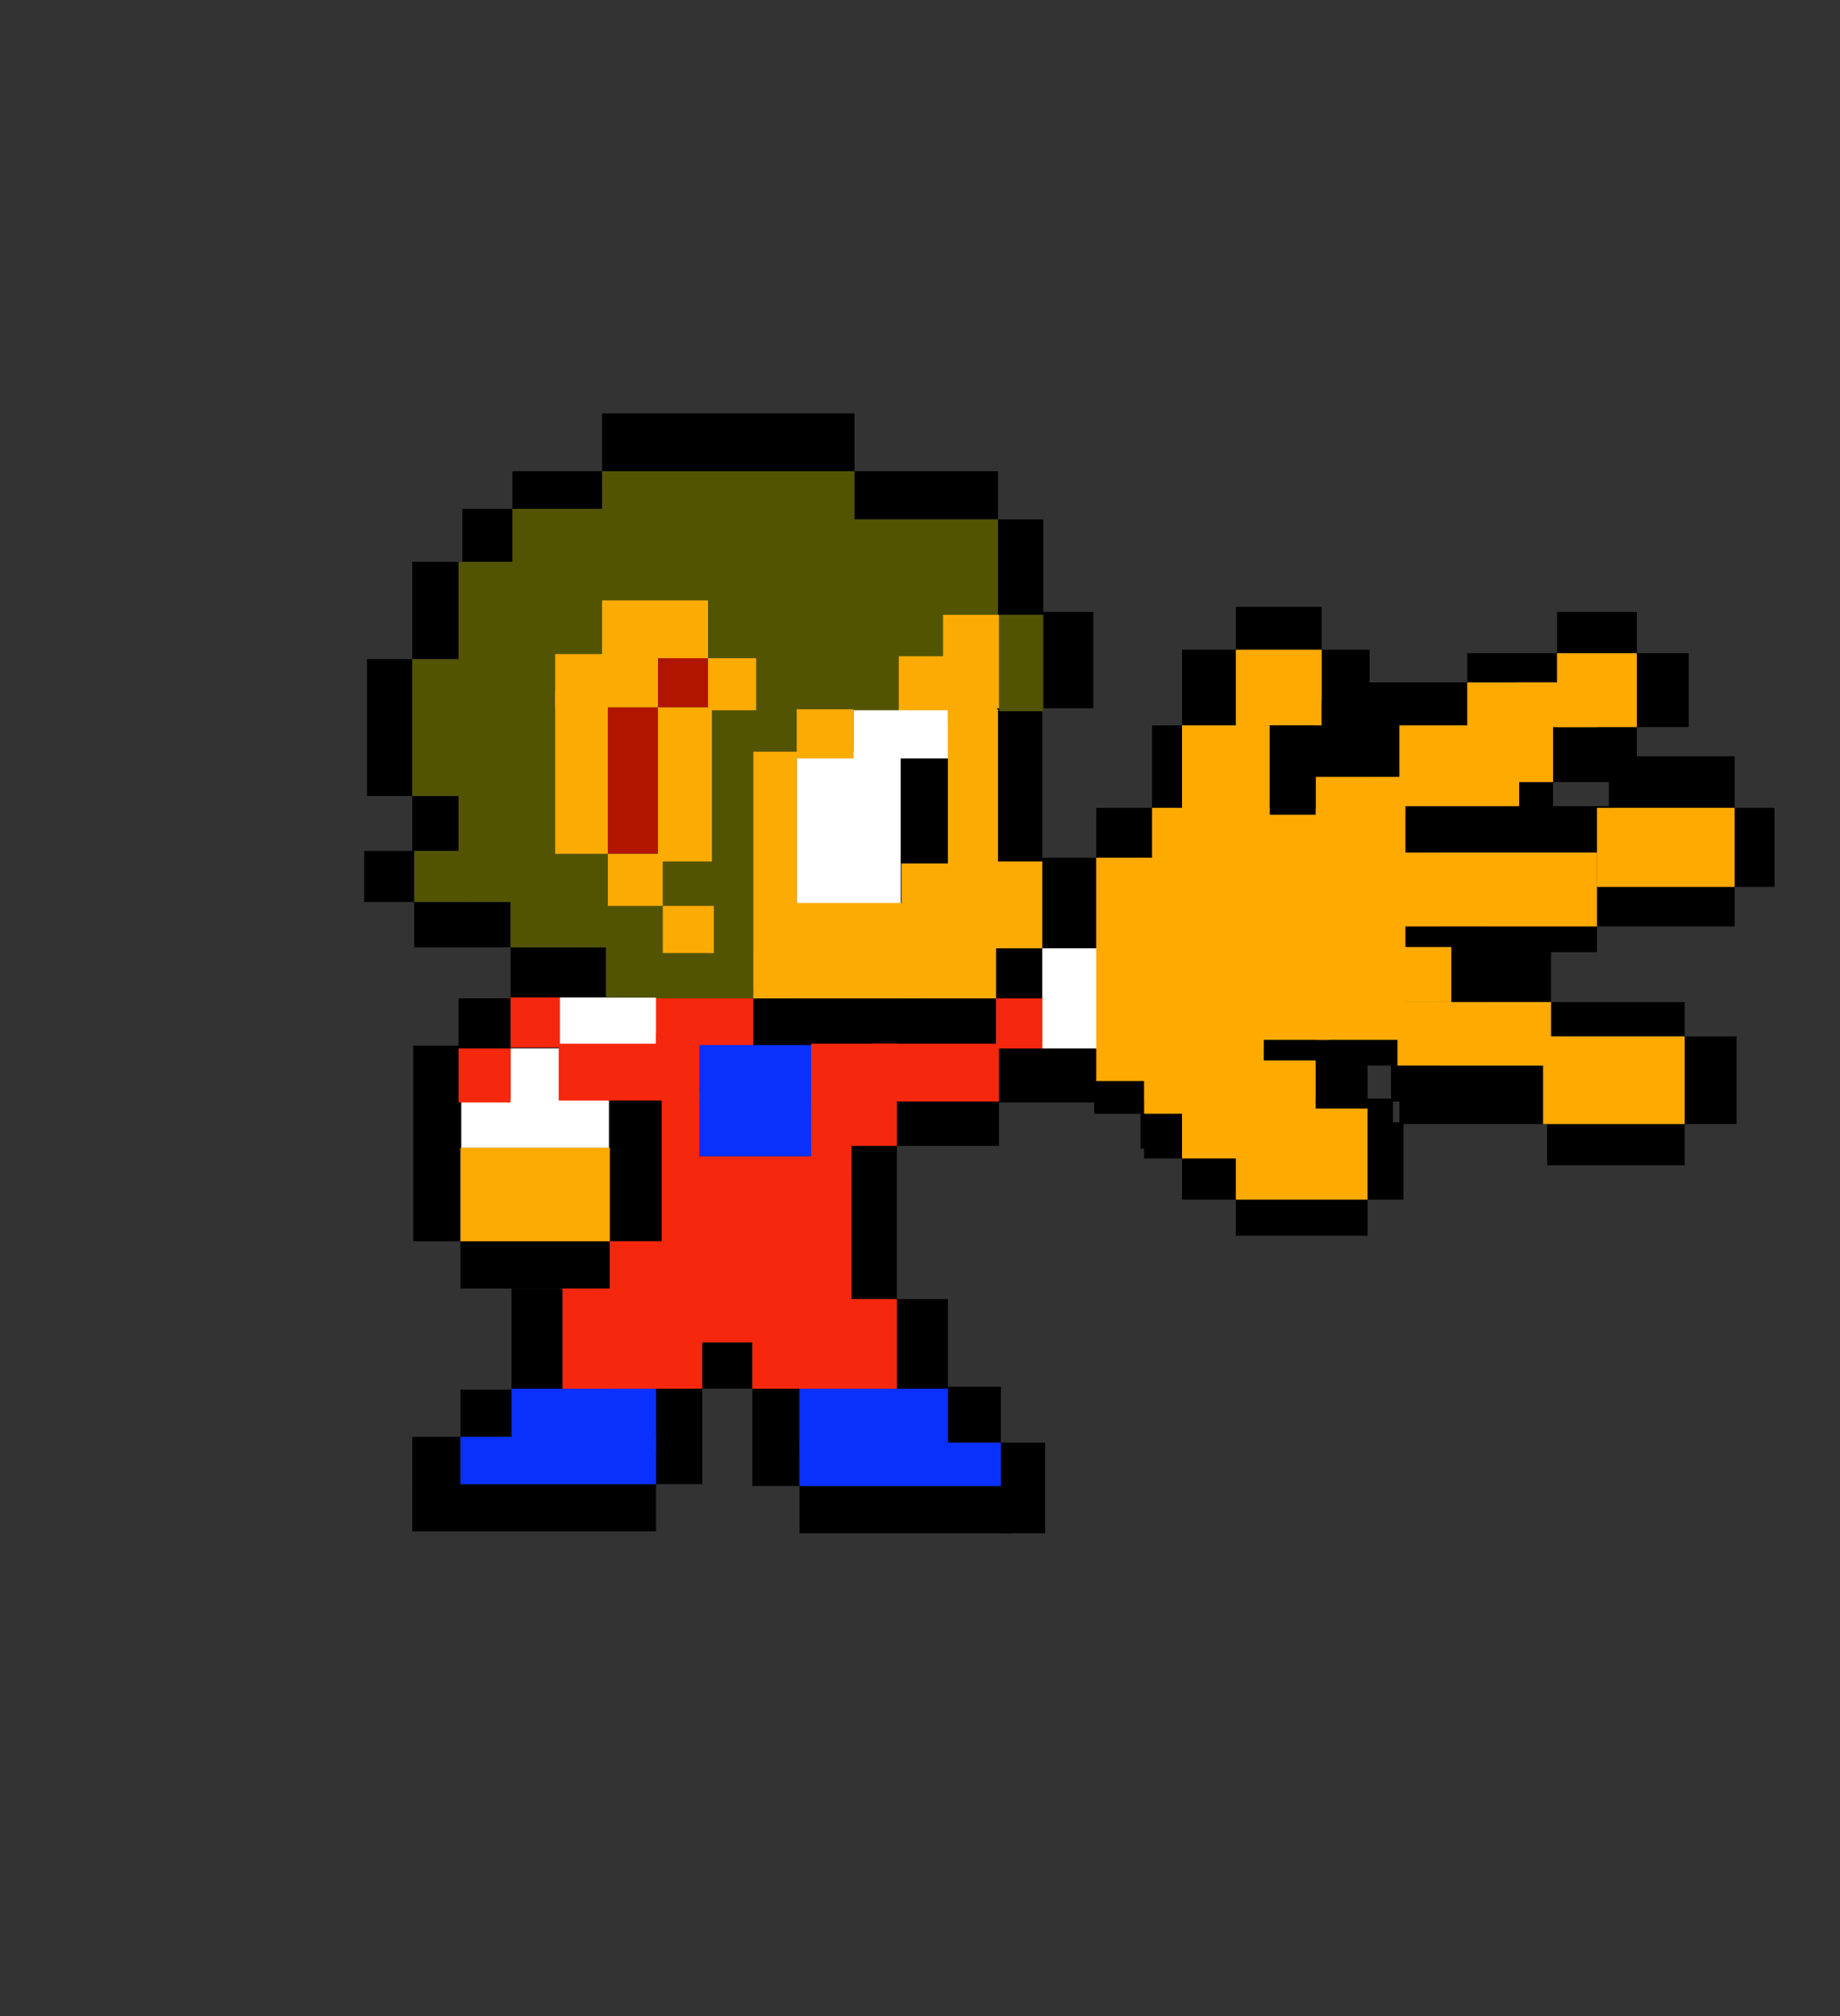 <?xml version="1.0" encoding="UTF-8" standalone="no"?>
<!-- Created with Inkscape (http://www.inkscape.org/) -->

<svg
   xmlns:dc="http://purl.org/dc/elements/1.1/"
   xmlns:cc="http://creativecommons.org/ns#"
   xmlns:rdf="http://www.w3.org/1999/02/22-rdf-syntax-ns#"
   xmlns:svg="http://www.w3.org/2000/svg"
   xmlns="http://www.w3.org/2000/svg"
   xmlns:sodipodi="http://sodipodi.sourceforge.net/DTD/sodipodi-0.dtd"
   xmlns:inkscape="http://www.inkscape.org/namespaces/inkscape"
   version="1.1"
   id="svg898"
   width="280"
   height="306.667"
   viewBox="0 0 280 306.667"
   sodipodi:docname="AKiddRemakepaper.svg"
   inkscape:version="0.92.2 (5c3e80d, 2017-08-06)"
   inkscape:export-filename="/home/emma/rock-paper-scissors/images/alexPaper.png"
   inkscape:export-xdpi="39.451023"
   inkscape:export-ydpi="39.451023">
  <rect x="0" y="0" width="280" height="306.667" fill="#333333" stroke="none"/>
  <defs
     id="defs902" />
  <sodipodi:namedview
     pagecolor="#ffffff"
     bordercolor="#666666"
     borderopacity="1"
     objecttolerance="10"
     gridtolerance="10"
     guidetolerance="10"
     inkscape:pageopacity="0"
     inkscape:pageshadow="2"
     inkscape:window-width="1305"
     inkscape:window-height="704"
     id="namedview900"
     showgrid="false"
     inkscape:zoom="1.7054348"
     inkscape:cx="79.746856"
     inkscape:cy="157.3721"
     inkscape:window-x="61"
     inkscape:window-y="27"
     inkscape:window-maximized="1"
     inkscape:current-layer="svg898"
     showborder="false"
     scale-x="0.4"
     inkscape:pagecheckerboard="true" />
  <g
     inkscape:groupmode="layer"
     id="layer1"
     inkscape:label="Layer 1"
     style="display:inline" />
  <g
     inkscape:groupmode="layer"
     id="layer2"
     inkscape:label="Layer 2"
     style="display:inline" />
  <rect
     style="opacity:1;fill:#000000;fill-opacity:1;fill-rule:evenodd;stroke:none;stroke-width:6.442;stroke-linecap:square;stroke-linejoin:miter;stroke-miterlimit:4;stroke-dasharray:none;stroke-dashoffset:0;stroke-opacity:0.517;paint-order:stroke fill markers"
     id="rect918"
     width="38.407"
     height="11.905"
     x="91.619"
     y="62.887" />
  <rect
     style="opacity:1;fill:#000000;fill-opacity:1;fill-rule:evenodd;stroke:none;stroke-width:5.537;stroke-linecap:square;stroke-linejoin:miter;stroke-miterlimit:4;stroke-dasharray:none;stroke-dashoffset:0;stroke-opacity:0.517;paint-order:stroke fill markers"
     id="rect920"
     width="23.601"
     height="7.33"
     x="128.266"
     y="71.683" />
  <rect
     style="opacity:1;fill:#000000;fill-opacity:1;fill-rule:evenodd;stroke:none;stroke-width:5.537;stroke-linecap:square;stroke-linejoin:miter;stroke-miterlimit:4;stroke-dasharray:none;stroke-dashoffset:0;stroke-opacity:0.517;paint-order:stroke fill markers"
     id="rect922"
     width="6.89"
     height="14.512"
     x="151.867"
     y="79.012" />
  <rect
     style="opacity:1;fill:#000000;fill-opacity:1;fill-rule:evenodd;stroke:none;stroke-width:5.537;stroke-linecap:square;stroke-linejoin:miter;stroke-miterlimit:4;stroke-dasharray:none;stroke-dashoffset:0;stroke-opacity:0.517;paint-order:stroke fill markers"
     id="rect924"
     width="7.769"
     height="14.659"
     x="158.611"
     y="93.085" />
  <rect
     style="opacity:1;fill:#000000;fill-opacity:1;fill-rule:evenodd;stroke:none;stroke-width:5.719;stroke-linecap:square;stroke-linejoin:miter;stroke-miterlimit:4;stroke-dasharray:none;stroke-dashoffset:0;stroke-opacity:0.517;paint-order:stroke fill markers"
     id="rect926"
     width="7.036"
     height="23.308"
     x="151.574"
     y="107.744" />
  <rect
     style="opacity:1;fill:#000000;fill-opacity:1;fill-rule:evenodd;stroke:none;stroke-width:5.537;stroke-linecap:square;stroke-linejoin:miter;stroke-miterlimit:4;stroke-dasharray:none;stroke-dashoffset:0;stroke-opacity:0.517;paint-order:stroke fill markers"
     id="rect928"
     width="7.623"
     height="15.978"
     x="136.622"
     y="115.366" />
  <rect
     style="opacity:1;fill:#000000;fill-opacity:1;fill-rule:evenodd;stroke:none;stroke-width:5.659;stroke-linecap:square;stroke-linejoin:miter;stroke-miterlimit:4;stroke-dasharray:none;stroke-dashoffset:0;stroke-opacity:0.517;paint-order:stroke fill markers"
     id="rect934"
     width="8.209"
     height="13.779"
     x="158.611"
     y="130.465" />
  <g
     inkscape:groupmode="layer"
     id="layer3"
     inkscape:label="Layer 3">
    <rect
       style="opacity:1;fill:#000000;fill-opacity:1;fill-rule:evenodd;stroke:none;stroke-width:5.537;stroke-linecap:square;stroke-linejoin:miter;stroke-miterlimit:4;stroke-dasharray:none;stroke-dashoffset:0;stroke-opacity:0.517;paint-order:stroke fill markers"
       id="rect957"
       width="7.036"
       height="8.062"
       x="151.574"
       y="144.245" />
    <rect
       style="opacity:1;fill:#000000;fill-opacity:1;fill-rule:evenodd;stroke:none;stroke-width:5.537;stroke-linecap:square;stroke-linejoin:miter;stroke-miterlimit:4;stroke-dasharray:none;stroke-dashoffset:0;stroke-opacity:0.517;paint-order:stroke fill markers"
       id="rect959"
       width="0.44"
       height="2.639"
       x="155.972"
       y="144.245" />
  </g>
  <rect
     style="opacity:1;fill:#000000;fill-opacity:1;fill-rule:evenodd;stroke:none;stroke-width:5.746;stroke-linecap:square;stroke-linejoin:miter;stroke-miterlimit:4;stroke-dasharray:none;stroke-dashoffset:0;stroke-opacity:0.517;paint-order:stroke fill markers"
     id="rect961"
     width="22.721"
     height="8.209"
     x="150.841"
     y="159.49" />
  <rect
     style="opacity:1;fill:#000000;fill-opacity:1;fill-rule:evenodd;stroke:none;stroke-width:5.537;stroke-linecap:square;stroke-linejoin:miter;stroke-miterlimit:4;stroke-dasharray:none;stroke-dashoffset:0;stroke-opacity:0.517;paint-order:stroke fill markers"
     id="rect963"
     width="15.539"
     height="6.743"
     x="136.475"
     y="167.553" />
  <rect
     style="opacity:1;fill:#000000;fill-opacity:1;fill-rule:evenodd;stroke:none;stroke-width:5.537;stroke-linecap:square;stroke-linejoin:miter;stroke-miterlimit:4;stroke-dasharray:none;stroke-dashoffset:0;stroke-opacity:0.517;paint-order:stroke fill markers"
     id="rect965"
     width="6.89"
     height="23.308"
     x="129.586"
     y="174.296" />
  <rect
     style="opacity:1;fill:#000000;fill-opacity:1;fill-rule:evenodd;stroke:none;stroke-width:5.537;stroke-linecap:square;stroke-linejoin:miter;stroke-miterlimit:4;stroke-dasharray:none;stroke-dashoffset:0;stroke-opacity:0.517;paint-order:stroke fill markers"
     id="rect967"
     width="7.769"
     height="14.512"
     x="136.475"
     y="197.604" />
  <rect
     style="opacity:1;fill:#000000;fill-opacity:1;fill-rule:evenodd;stroke:none;stroke-width:5.964;stroke-linecap:square;stroke-linejoin:miter;stroke-miterlimit:4;stroke-dasharray:none;stroke-dashoffset:0;stroke-opacity:0.517;paint-order:stroke fill markers"
     id="rect969"
     width="8.062"
     height="8.502"
     x="144.245"
     y="210.943" />
  <rect
     style="opacity:1;fill:#000000;fill-opacity:1;fill-rule:evenodd;stroke:none;stroke-width:5.537;stroke-linecap:square;stroke-linejoin:miter;stroke-miterlimit:4;stroke-dasharray:none;stroke-dashoffset:0;stroke-opacity:0.517;paint-order:stroke fill markers"
     id="rect971"
     width="6.743"
     height="13.779"
     x="152.307"
     y="219.446" />
  <rect
     style="opacity:1;fill:#000000;fill-opacity:1;fill-rule:evenodd;stroke:none;stroke-width:5.685;stroke-linecap:square;stroke-linejoin:miter;stroke-miterlimit:4;stroke-dasharray:none;stroke-dashoffset:0;stroke-opacity:0.517;paint-order:stroke fill markers"
     id="rect975"
     width="32.296"
     height="7.183"
     x="121.67"
     y="226.042" />
  <rect
     style="opacity:1;fill:#000000;fill-opacity:1;fill-rule:evenodd;stroke:none;stroke-width:5.537;stroke-linecap:square;stroke-linejoin:miter;stroke-miterlimit:4;stroke-dasharray:none;stroke-dashoffset:0;stroke-opacity:0.517;paint-order:stroke fill markers"
     id="rect977"
     width="7.183"
     height="14.806"
     x="114.487"
     y="211.236" />
  <rect
     style="opacity:1;fill:#000000;fill-opacity:1;fill-rule:evenodd;stroke:none;stroke-width:5.537;stroke-linecap:square;stroke-linejoin:miter;stroke-miterlimit:4;stroke-dasharray:none;stroke-dashoffset:0;stroke-opacity:0.517;paint-order:stroke fill markers"
     id="rect979"
     width="7.623"
     height="7.036"
     x="106.864"
     y="204.2" />
  <rect
     style="opacity:1;fill:#000000;fill-opacity:1;fill-rule:evenodd;stroke:none;stroke-width:5.537;stroke-linecap:square;stroke-linejoin:miter;stroke-miterlimit:4;stroke-dasharray:none;stroke-dashoffset:0;stroke-opacity:0.517;paint-order:stroke fill markers"
     id="rect981"
     width="7.036"
     height="14.512"
     x="99.828"
     y="211.236" />
  <rect
     style="opacity:1;fill:#000000;fill-opacity:1;fill-rule:evenodd;stroke:none;stroke-width:5.537;stroke-linecap:square;stroke-linejoin:miter;stroke-miterlimit:4;stroke-dasharray:none;stroke-dashoffset:0;stroke-opacity:0.517;paint-order:stroke fill markers"
     id="rect983"
     width="37.087"
     height="7.183"
     x="62.741"
     y="225.749" />
  <rect
     style="opacity:1;fill:#000000;fill-opacity:1;fill-rule:evenodd;stroke:none;stroke-width:5.537;stroke-linecap:square;stroke-linejoin:miter;stroke-miterlimit:4;stroke-dasharray:none;stroke-dashoffset:0;stroke-opacity:0.517;paint-order:stroke fill markers"
     id="rect987"
     width="7.33"
     height="7.33"
     x="62.741"
     y="218.566"
     ry="0" />
  <rect
     style="opacity:1;fill:#000000;fill-opacity:1;fill-rule:evenodd;stroke:none;stroke-width:5.537;stroke-linecap:square;stroke-linejoin:miter;stroke-miterlimit:4;stroke-dasharray:none;stroke-dashoffset:0;stroke-opacity:0.517;paint-order:stroke fill markers"
     id="rect989"
     width="7.769"
     height="7.183"
     x="70.07"
     y="211.383" />
  <rect
     style="opacity:1;fill:#000000;fill-opacity:1;fill-rule:evenodd;stroke:none;stroke-width:5.537;stroke-linecap:square;stroke-linejoin:miter;stroke-miterlimit:4;stroke-dasharray:none;stroke-dashoffset:0;stroke-opacity:0.517;paint-order:stroke fill markers"
     id="rect991"
     width="7.769"
     height="15.392"
     x="77.839"
     y="195.991" />
  <rect
     style="opacity:1;fill:#000000;fill-opacity:1;fill-rule:evenodd;stroke:none;stroke-width:5.537;stroke-linecap:square;stroke-linejoin:miter;stroke-miterlimit:4;stroke-dasharray:none;stroke-dashoffset:0;stroke-opacity:0.517;paint-order:stroke fill markers"
     id="rect993"
     width="22.721"
     height="7.183"
     x="70.07"
     y="188.808"
     ry="0" />
  <rect
     style="opacity:1;fill:#000000;fill-opacity:1;fill-rule:evenodd;stroke:none;stroke-width:5.537;stroke-linecap:square;stroke-linejoin:miter;stroke-miterlimit:4;stroke-dasharray:none;stroke-dashoffset:0;stroke-opacity:0.517;paint-order:stroke fill markers"
     id="rect995"
     width="7.916"
     height="22.575"
     x="92.792"
     y="166.233" />
  <rect
     style="opacity:1;fill:#000000;fill-opacity:1;fill-rule:evenodd;stroke:none;stroke-width:5.537;stroke-linecap:square;stroke-linejoin:miter;stroke-miterlimit:4;stroke-dasharray:none;stroke-dashoffset:0;stroke-opacity:0.517;paint-order:stroke fill markers"
     id="rect997"
     width="7.183"
     height="29.758"
     x="62.887"
     y="159.05" />
  <rect
     style="opacity:1;fill:#000000;fill-opacity:1;fill-rule:evenodd;stroke:none;stroke-width:5.537;stroke-linecap:square;stroke-linejoin:miter;stroke-miterlimit:4;stroke-dasharray:none;stroke-dashoffset:0;stroke-opacity:0.517;paint-order:stroke fill markers"
     id="rect999"
     width="7.916"
     height="7.623"
     x="69.777"
     y="151.867" />
  <rect
     style="opacity:1;fill:#000000;fill-opacity:1;fill-rule:evenodd;stroke:none;stroke-width:5.537;stroke-linecap:square;stroke-linejoin:miter;stroke-miterlimit:4;stroke-dasharray:none;stroke-dashoffset:0;stroke-opacity:0.517;paint-order:stroke fill markers"
     id="rect1001"
     width="15.099"
     height="7.769"
     x="77.693"
     y="144.098" />
  <rect
     style="opacity:1;fill:#000000;fill-opacity:1;fill-rule:evenodd;stroke:none;stroke-width:5.537;stroke-linecap:square;stroke-linejoin:miter;stroke-miterlimit:4;stroke-dasharray:none;stroke-dashoffset:0;stroke-opacity:0.517;paint-order:stroke fill markers"
     id="rect1003"
     width="14.659"
     height="6.89"
     x="63.034"
     y="137.208" />
  <rect
     style="opacity:1;fill:#000000;fill-opacity:1;fill-rule:evenodd;stroke:none;stroke-width:5.537;stroke-linecap:square;stroke-linejoin:miter;stroke-miterlimit:4;stroke-dasharray:none;stroke-dashoffset:0;stroke-opacity:0.517;paint-order:stroke fill markers"
     id="rect1005"
     width="7.623"
     height="7.769"
     x="55.411"
     y="129.439" />
  <rect
     style="opacity:1;fill:#000000;fill-opacity:1;fill-rule:evenodd;stroke:none;stroke-width:5.537;stroke-linecap:square;stroke-linejoin:miter;stroke-miterlimit:4;stroke-dasharray:none;stroke-dashoffset:0;stroke-opacity:0.517;paint-order:stroke fill markers"
     id="rect1007"
     width="7.476"
     height="8.356"
     x="62.741"
     y="121.083" />
  <rect
     style="opacity:1;fill:#000000;fill-opacity:1;fill-rule:evenodd;stroke:none;stroke-width:5.537;stroke-linecap:square;stroke-linejoin:miter;stroke-miterlimit:4;stroke-dasharray:none;stroke-dashoffset:0;stroke-opacity:0.517;paint-order:stroke fill markers"
     id="rect1009"
     width="6.89"
     height="20.816"
     x="55.851"
     y="100.268" />
  <rect
     style="opacity:1;fill:#000000;fill-opacity:1;fill-rule:evenodd;stroke:none;stroke-width:5.537;stroke-linecap:square;stroke-linejoin:miter;stroke-miterlimit:4;stroke-dasharray:none;stroke-dashoffset:0;stroke-opacity:0.517;paint-order:stroke fill markers"
     id="rect1011"
     width="7.623"
     height="14.806"
     x="62.741"
     y="85.462" />
  <rect
     style="opacity:1;fill:#000000;fill-opacity:1;fill-rule:evenodd;stroke:none;stroke-width:5.537;stroke-linecap:square;stroke-linejoin:miter;stroke-miterlimit:4;stroke-dasharray:none;stroke-dashoffset:0;stroke-opacity:0.517;paint-order:stroke fill markers"
     id="rect1013"
     width="7.623"
     height="8.062"
     x="70.363"
     y="77.4" />
  <rect
     style="opacity:1;fill:#000000;fill-opacity:1;fill-rule:evenodd;stroke:none;stroke-width:5.537;stroke-linecap:square;stroke-linejoin:miter;stroke-miterlimit:4;stroke-dasharray:none;stroke-dashoffset:0;stroke-opacity:0.517;paint-order:stroke fill markers"
     id="rect1015"
     width="13.633"
     height="5.717"
     x="77.986"
     y="71.683" />
  <rect
     style="opacity:1;fill:#ffffff;fill-opacity:1;fill-rule:evenodd;stroke:none;stroke-width:5.537;stroke-linecap:square;stroke-linejoin:miter;stroke-miterlimit:4;stroke-dasharray:none;stroke-dashoffset:0;stroke-opacity:0.517;paint-order:stroke fill markers"
     id="rect1017"
     width="8.356"
     height="15.245"
     x="158.611"
     y="144.245" />
  <rect
     style="opacity:1;fill:#ffffff;fill-opacity:1;fill-rule:evenodd;stroke:none;stroke-width:5.537;stroke-linecap:square;stroke-linejoin:miter;stroke-miterlimit:4;stroke-dasharray:none;stroke-dashoffset:0;stroke-opacity:0.517;paint-order:stroke fill markers"
     id="rect1019"
     width="14.366"
     height="7.476"
     x="129.879"
     y="107.89" />
  <rect
     style="opacity:1;fill:#ffffff;fill-opacity:1;fill-rule:evenodd;stroke:none;stroke-width:5.537;stroke-linecap:square;stroke-linejoin:miter;stroke-miterlimit:4;stroke-dasharray:none;stroke-dashoffset:0;stroke-opacity:0.517;paint-order:stroke fill markers"
     id="rect1021"
     width="15.832"
     height="23.454"
     x="121.23"
     y="114.34" />
  <rect
     style="opacity:1;fill:#ffffff;fill-opacity:1;fill-rule:evenodd;stroke:none;stroke-width:5.336;stroke-linecap:square;stroke-linejoin:miter;stroke-miterlimit:4;stroke-dasharray:none;stroke-dashoffset:0;stroke-opacity:0.517;paint-order:stroke fill markers"
     id="rect1023"
     width="15.685"
     height="7.623"
     x="85.169"
     y="151.721" />
  <rect
     style="opacity:1;fill:#ffffff;fill-opacity:1;fill-rule:evenodd;stroke:none;stroke-width:5.537;stroke-linecap:square;stroke-linejoin:miter;stroke-miterlimit:4;stroke-dasharray:none;stroke-dashoffset:0;stroke-opacity:0.517;paint-order:stroke fill markers"
     id="rect1025"
     width="8.062"
     height="8.209"
     x="77.693"
     y="159.49" />
  <rect
     style="opacity:1;fill:#ffffff;fill-opacity:1;fill-rule:evenodd;stroke:none;stroke-width:5.537;stroke-linecap:square;stroke-linejoin:miter;stroke-miterlimit:4;stroke-dasharray:none;stroke-dashoffset:0;stroke-opacity:0.517;paint-order:stroke fill markers"
     id="rect1027"
     width="22.428"
     height="7.33"
     x="70.217"
     y="167.259" />
  <rect
     style="opacity:1;fill:#0a30fc;fill-opacity:1;fill-rule:evenodd;stroke:none;stroke-width:5.537;stroke-linecap:square;stroke-linejoin:miter;stroke-miterlimit:4;stroke-dasharray:none;stroke-dashoffset:0;stroke-opacity:0.517;paint-order:stroke fill markers"
     id="rect1029"
     width="29.758"
     height="7.183"
     x="70.07"
     y="218.566" />
  <rect
     style="opacity:1;fill:#0a30fc;fill-opacity:1;fill-rule:evenodd;stroke:none;stroke-width:5.537;stroke-linecap:square;stroke-linejoin:miter;stroke-miterlimit:4;stroke-dasharray:none;stroke-dashoffset:0;stroke-opacity:0.517;paint-order:stroke fill markers"
     id="rect1031"
     width="21.989"
     height="9.675"
     x="77.839"
     y="211.236" />
  <rect
     style="opacity:1;fill:#0a30fc;fill-opacity:1;fill-rule:evenodd;stroke:none;stroke-width:5.537;stroke-linecap:square;stroke-linejoin:miter;stroke-miterlimit:4;stroke-dasharray:none;stroke-dashoffset:0;stroke-opacity:0.517;paint-order:stroke fill markers"
     id="rect1033"
     width="30.637"
     height="6.597"
     x="121.67"
     y="219.446" />
  <rect
     style="opacity:1;fill:#0a30fc;fill-opacity:1;fill-rule:evenodd;stroke:none;stroke-width:5.873;stroke-linecap:square;stroke-linejoin:miter;stroke-miterlimit:4;stroke-dasharray:none;stroke-dashoffset:0;stroke-opacity:0.517;paint-order:stroke fill markers"
     id="rect1035"
     width="22.575"
     height="9.235"
     x="121.67"
     y="211.236" />
  <rect
     style="opacity:1;fill:#0a30fc;fill-opacity:1;fill-rule:evenodd;stroke:none;stroke-width:5.514;stroke-linecap:square;stroke-linejoin:miter;stroke-miterlimit:4;stroke-dasharray:none;stroke-dashoffset:0;stroke-opacity:0.517;paint-order:stroke fill markers"
     id="rect1039"
     width="17.004"
     height="17.151"
     x="106.424"
     y="158.757" />
  <rect
     style="opacity:1;fill:#000000;fill-opacity:1;fill-rule:evenodd;stroke:none;stroke-width:5.576;stroke-linecap:square;stroke-linejoin:miter;stroke-miterlimit:4;stroke-dasharray:none;stroke-dashoffset:0;stroke-opacity:0.517;paint-order:stroke fill markers"
     id="rect1041"
     width="36.941"
     height="7.097"
     x="114.634"
     y="151.867" />
  <rect
     style="opacity:1;fill:#535402;fill-opacity:1;fill-rule:evenodd;stroke:none;stroke-width:5.537;stroke-linecap:square;stroke-linejoin:miter;stroke-miterlimit:4;stroke-dasharray:none;stroke-dashoffset:0;stroke-opacity:0.517;paint-order:stroke fill markers"
     id="rect1043"
     width="38.407"
     height="20.962"
     x="91.619"
     y="71.683" />
  <rect
     style="opacity:1;fill:#535402;fill-opacity:1;fill-rule:evenodd;stroke:none;stroke-width:5.537;stroke-linecap:square;stroke-linejoin:miter;stroke-miterlimit:4;stroke-dasharray:none;stroke-dashoffset:0;stroke-opacity:0.517;paint-order:stroke fill markers"
     id="rect1045"
     width="23.601"
     height="14.512"
     x="128.266"
     y="79.012" />
  <rect
     style="opacity:1;fill:#535402;fill-opacity:1;fill-rule:evenodd;stroke:none;stroke-width:5.622;stroke-linecap:square;stroke-linejoin:miter;stroke-miterlimit:4;stroke-dasharray:none;stroke-dashoffset:0;stroke-opacity:0.517;paint-order:stroke fill markers"
     id="rect1047"
     width="6.743"
     height="14.659"
     x="152.014"
     y="93.525" />
  <rect
     style="opacity:1;fill:#535402;fill-opacity:1;fill-rule:evenodd;stroke:none;stroke-width:5.537;stroke-linecap:square;stroke-linejoin:miter;stroke-miterlimit:4;stroke-dasharray:none;stroke-dashoffset:0;stroke-opacity:0.517;paint-order:stroke fill markers"
     id="rect1053"
     width="36.208"
     height="8.795"
     x="107.744"
     y="91.326" />
  <rect
     style="opacity:1;fill:#535402;fill-opacity:1;fill-rule:evenodd;stroke:none;stroke-width:7.097;stroke-linecap:square;stroke-linejoin:miter;stroke-miterlimit:4;stroke-dasharray:none;stroke-dashoffset:0;stroke-opacity:0.517;paint-order:stroke fill markers"
     id="rect1055"
     width="21.695"
     height="13.486"
     x="115.073"
     y="94.551" />
  <rect
     style="opacity:1;fill:#535402;fill-opacity:1;fill-rule:evenodd;stroke:none;stroke-width:5.928;stroke-linecap:square;stroke-linejoin:miter;stroke-miterlimit:4;stroke-dasharray:none;stroke-dashoffset:0;stroke-opacity:0.517;paint-order:stroke fill markers"
     id="rect1061"
     width="13.193"
     height="6.743"
     x="108.037"
     y="107.597" />
  <rect
     style="opacity:1;fill:#535402;fill-opacity:1;fill-rule:evenodd;stroke:none;stroke-width:6.043;stroke-linecap:square;stroke-linejoin:miter;stroke-miterlimit:4;stroke-dasharray:none;stroke-dashoffset:0;stroke-opacity:0.517;paint-order:stroke fill markers"
     id="rect1063"
     width="15.559"
     height="23.308"
     x="77.986"
     y="77.4" />
  <rect
     style="opacity:1;fill:#535402;fill-opacity:1;fill-rule:evenodd;stroke:none;stroke-width:5.637;stroke-linecap:square;stroke-linejoin:miter;stroke-miterlimit:4;stroke-dasharray:none;stroke-dashoffset:0;stroke-opacity:0.517;paint-order:stroke fill markers"
     id="rect1065"
     width="15.539"
     height="51.746"
     x="69.777"
     y="85.462" />
  <rect
     style="opacity:1;fill:#535402;fill-opacity:1;fill-rule:evenodd;stroke:none;stroke-width:5.537;stroke-linecap:square;stroke-linejoin:miter;stroke-miterlimit:4;stroke-dasharray:none;stroke-dashoffset:0;stroke-opacity:0.517;paint-order:stroke fill markers"
     id="rect1067"
     width="10.701"
     height="20.816"
     x="62.741"
     y="100.268" />
  <rect
     style="opacity:1;fill:#535402;fill-opacity:1;fill-rule:evenodd;stroke:none;stroke-width:5.537;stroke-linecap:square;stroke-linejoin:miter;stroke-miterlimit:4;stroke-dasharray:none;stroke-dashoffset:0;stroke-opacity:0.517;paint-order:stroke fill markers"
     id="rect1069"
     width="8.942"
     height="7.769"
     x="63.034"
     y="129.439" />
  <rect
     style="opacity:1;fill:#535402;fill-opacity:1;fill-rule:evenodd;stroke:none;stroke-width:11.077;stroke-linecap:square;stroke-linejoin:miter;stroke-miterlimit:4;stroke-dasharray:none;stroke-dashoffset:0;stroke-opacity:0.517;paint-order:stroke fill markers"
     id="rect1071"
     width="14.806"
     height="14.219"
     x="77.693"
     y="129.879" />
  <rect
     style="opacity:1;fill:#535402;fill-opacity:1;fill-rule:evenodd;stroke:none;stroke-width:5.537;stroke-linecap:square;stroke-linejoin:miter;stroke-miterlimit:4;stroke-dasharray:none;stroke-dashoffset:0;stroke-opacity:0.517;paint-order:stroke fill markers"
     id="rect1073"
     width="8.649"
     height="14.219"
     x="92.205"
     y="137.502" />
  <rect
     style="opacity:1;fill:#535402;fill-opacity:1;fill-rule:evenodd;stroke:none;stroke-width:5.537;stroke-linecap:square;stroke-linejoin:miter;stroke-miterlimit:4;stroke-dasharray:none;stroke-dashoffset:0;stroke-opacity:0.517;paint-order:stroke fill markers"
     id="rect1075"
     width="14.806"
     height="6.89"
     x="99.828"
     y="144.978" />
  <rect
     style="opacity:1;fill:#535402;fill-opacity:1;fill-rule:evenodd;stroke:none;stroke-width:6.521;stroke-linecap:square;stroke-linejoin:miter;stroke-miterlimit:4;stroke-dasharray:none;stroke-dashoffset:0;stroke-opacity:0.517;paint-order:stroke fill markers"
     id="rect1077"
     width="6.597"
     height="38.722"
     x="108.037"
     y="111.645" />
  <rect
     style="opacity:1;fill:#535402;fill-opacity:1;fill-rule:evenodd;stroke:none;stroke-width:5.537;stroke-linecap:square;stroke-linejoin:miter;stroke-miterlimit:4;stroke-dasharray:none;stroke-dashoffset:0;stroke-opacity:0.517;paint-order:stroke fill markers"
     id="rect1079"
     width="8.356"
     height="6.743"
     x="100.854"
     y="131.052" />
  <rect
     style="opacity:1;fill:#b11500;fill-opacity:1;fill-rule:evenodd;stroke:none;stroke-width:5.537;stroke-linecap:square;stroke-linejoin:miter;stroke-miterlimit:4;stroke-dasharray:none;stroke-dashoffset:0;stroke-opacity:0.517;paint-order:stroke fill markers"
     id="rect1081"
     width="7.623"
     height="22.282"
     x="92.498"
     y="107.597" />
  <rect
     style="opacity:1;fill:#b11500;fill-opacity:1;fill-rule:evenodd;stroke:none;stroke-width:5.537;stroke-linecap:square;stroke-linejoin:miter;stroke-miterlimit:4;stroke-dasharray:none;stroke-dashoffset:0;stroke-opacity:0.517;paint-order:stroke fill markers"
     id="rect1083"
     width="7.623"
     height="7.476"
     x="100.121"
     y="100.121" />
  <rect
     style="opacity:1;fill:#fcab02;fill-opacity:1;fill-rule:evenodd;stroke:none;stroke-width:6.006;stroke-linecap:square;stroke-linejoin:miter;stroke-miterlimit:4;stroke-dasharray:none;stroke-dashoffset:0;stroke-opacity:0.517;paint-order:stroke fill markers"
     id="rect1085"
     width="16.125"
     height="8.795"
     x="91.619"
     y="91.326" />
  <rect
     style="opacity:1;fill:#fcab02;fill-opacity:1;fill-rule:evenodd;stroke:none;stroke-width:5.922;stroke-linecap:square;stroke-linejoin:miter;stroke-miterlimit:4;stroke-dasharray:none;stroke-dashoffset:0;stroke-opacity:0.517;paint-order:stroke fill markers"
     id="rect1087"
     width="15.635"
     height="8.098"
     x="84.486"
     y="99.499" />
  <rect
     style="opacity:1;fill:#fcab02;fill-opacity:1;fill-rule:evenodd;stroke:none;stroke-width:6.166;stroke-linecap:square;stroke-linejoin:miter;stroke-miterlimit:4;stroke-dasharray:none;stroke-dashoffset:0;stroke-opacity:0.517;paint-order:stroke fill markers"
     id="rect1089"
     width="8.012"
     height="24.769"
     x="84.486"
     y="105.11" />
  <rect
     style="opacity:1;fill:#fcab02;fill-opacity:1;fill-rule:evenodd;stroke:none;stroke-width:5.537;stroke-linecap:square;stroke-linejoin:miter;stroke-miterlimit:4;stroke-dasharray:none;stroke-dashoffset:0;stroke-opacity:0.517;paint-order:stroke fill markers"
     id="rect1091"
     width="8.356"
     height="7.916"
     x="92.498"
     y="129.879" />
  <rect
     style="opacity:1;fill:#fcab02;fill-opacity:1;fill-rule:evenodd;stroke:none;stroke-width:5.537;stroke-linecap:square;stroke-linejoin:miter;stroke-miterlimit:4;stroke-dasharray:none;stroke-dashoffset:0;stroke-opacity:0.517;paint-order:stroke fill markers"
     id="rect1093"
     width="7.769"
     height="7.183"
     x="100.854"
     y="137.795" />
  <rect
     style="opacity:1;fill:#fcab02;fill-opacity:1;fill-rule:evenodd;stroke:none;stroke-width:5.262;stroke-linecap:square;stroke-linejoin:miter;stroke-miterlimit:4;stroke-dasharray:none;stroke-dashoffset:0;stroke-opacity:0.517;paint-order:stroke fill markers"
     id="rect1095"
     width="8.209"
     height="23.454"
     x="100.121"
     y="107.597" />
  <rect
     style="opacity:1;fill:#fcab02;fill-opacity:1;fill-rule:evenodd;stroke:none;stroke-width:5.537;stroke-linecap:square;stroke-linejoin:miter;stroke-miterlimit:4;stroke-dasharray:none;stroke-dashoffset:0;stroke-opacity:0.517;paint-order:stroke fill markers"
     id="rect1097"
     width="0.586"
     height="0.147"
     x="106.571"
     y="120.351" />
  <rect
     style="opacity:1;fill:#fcab02;fill-opacity:1;fill-rule:evenodd;stroke:none;stroke-width:5.537;stroke-linecap:square;stroke-linejoin:miter;stroke-miterlimit:4;stroke-dasharray:none;stroke-dashoffset:0;stroke-opacity:0.517;paint-order:stroke fill markers"
     id="rect1099"
     width="7.33"
     height="7.916"
     x="107.744"
     y="100.121" />
  <rect
     style="opacity:1;fill:#fcab02;fill-opacity:1;fill-rule:evenodd;stroke:none;stroke-width:5.649;stroke-linecap:square;stroke-linejoin:miter;stroke-miterlimit:4;stroke-dasharray:none;stroke-dashoffset:0;stroke-opacity:0.517;paint-order:stroke fill markers"
     id="rect1101"
     width="8.649"
     height="7.476"
     x="121.23"
     y="107.89" />
  <rect
     style="opacity:1;fill:#fcab02;fill-opacity:1;fill-rule:evenodd;stroke:none;stroke-width:5.738;stroke-linecap:square;stroke-linejoin:miter;stroke-miterlimit:4;stroke-dasharray:none;stroke-dashoffset:0;stroke-opacity:0.517;paint-order:stroke fill markers"
     id="rect1103"
     width="8.502"
     height="14.219"
     x="143.512"
     y="93.525" />
  <rect
     style="opacity:1;fill:#fcab02;fill-opacity:1;fill-rule:evenodd;stroke:none;stroke-width:5.537;stroke-linecap:square;stroke-linejoin:miter;stroke-miterlimit:4;stroke-dasharray:none;stroke-dashoffset:0;stroke-opacity:0.517;paint-order:stroke fill markers"
     id="rect1115"
     width="8.942"
     height="8.209"
     x="136.769"
     y="99.828" />
  <rect
     style="opacity:1;fill:#fcab02;fill-opacity:1;fill-rule:evenodd;stroke:none;stroke-width:5.614;stroke-linecap:square;stroke-linejoin:miter;stroke-miterlimit:4;stroke-dasharray:none;stroke-dashoffset:0;stroke-opacity:0.517;paint-order:stroke fill markers"
     id="rect1117"
     width="6.597"
     height="37.527"
     x="114.634"
     y="114.34" />
  <rect
     style="opacity:1;fill:#fcab02;fill-opacity:1;fill-rule:evenodd;stroke:none;stroke-width:5.647;stroke-linecap:square;stroke-linejoin:miter;stroke-miterlimit:4;stroke-dasharray:none;stroke-dashoffset:0;stroke-opacity:0.517;paint-order:stroke fill markers"
     id="rect1119"
     width="7.623"
     height="36.354"
     x="144.245"
     y="107.89" />
  <rect
     style="opacity:1;fill:#fcab02;fill-opacity:1;fill-rule:evenodd;stroke:none;stroke-width:5.719;stroke-linecap:square;stroke-linejoin:miter;stroke-miterlimit:4;stroke-dasharray:none;stroke-dashoffset:0;stroke-opacity:0.517;paint-order:stroke fill markers"
     id="rect1121"
     width="7.036"
     height="13.193"
     x="151.574"
     y="131.052" />
  <rect
     style="opacity:1;fill:#fcab02;fill-opacity:1;fill-rule:evenodd;stroke:none;stroke-width:5.427;stroke-linecap:square;stroke-linejoin:miter;stroke-miterlimit:4;stroke-dasharray:none;stroke-dashoffset:0;stroke-opacity:0.517;paint-order:stroke fill markers"
     id="rect1123"
     width="14.366"
     height="20.523"
     x="137.208"
     y="131.345" />
  <rect
     style="opacity:1;fill:#fcab02;fill-opacity:1;fill-rule:evenodd;stroke:none;stroke-width:5.565;stroke-linecap:square;stroke-linejoin:miter;stroke-miterlimit:4;stroke-dasharray:none;stroke-dashoffset:0;stroke-opacity:0.517;paint-order:stroke fill markers"
     id="rect1125"
     width="25.8"
     height="14.512"
     x="114.78"
     y="137.355" />
  <rect
     style="opacity:1;fill:#fcab02;fill-opacity:1;fill-rule:evenodd;stroke:none;stroke-width:6.99;stroke-linecap:square;stroke-linejoin:miter;stroke-miterlimit:4;stroke-dasharray:none;stroke-dashoffset:0;stroke-opacity:0.517;paint-order:stroke fill markers"
     id="rect1127"
     width="7.476"
     height="4.691"
     x="144.245"
     y="105.545" />
  <rect
     style="opacity:1;fill:#fcab02;fill-opacity:1;fill-rule:evenodd;stroke:none;stroke-width:5.555;stroke-linecap:square;stroke-linejoin:miter;stroke-miterlimit:4;stroke-dasharray:none;stroke-dashoffset:0;stroke-opacity:0.517;paint-order:stroke fill markers"
     id="rect1162"
     width="22.721"
     height="14.219"
     x="70.07"
     y="174.589" />
  <rect
     style="opacity:1;fill:#f5270d;fill-opacity:1;fill-rule:evenodd;stroke:none;stroke-width:5.591;stroke-linecap:square;stroke-linejoin:miter;stroke-miterlimit:4;stroke-dasharray:none;stroke-dashoffset:0;stroke-opacity:0.517;paint-order:stroke fill markers"
     id="rect1164"
     width="7.476"
     height="7.623"
     x="77.693"
     y="151.721" />
  <rect
     style="opacity:1;fill:#f5270d;fill-opacity:1;fill-rule:evenodd;stroke:none;stroke-width:5.537;stroke-linecap:square;stroke-linejoin:miter;stroke-miterlimit:4;stroke-dasharray:none;stroke-dashoffset:0;stroke-opacity:0.517;paint-order:stroke fill markers"
     id="rect1166"
     width="7.916"
     height="8.209"
     x="69.777"
     y="159.49" />
  <rect
     style="opacity:1;fill:#f5270d;fill-opacity:1;fill-rule:evenodd;stroke:none;stroke-width:5.62;stroke-linecap:square;stroke-linejoin:miter;stroke-miterlimit:4;stroke-dasharray:none;stroke-dashoffset:0;stroke-opacity:0.517;paint-order:stroke fill markers"
     id="rect1168"
     width="14.806"
     height="7.097"
     x="99.828"
     y="151.867" />
  <rect
     style="opacity:1;fill:#f5270d;fill-opacity:1;fill-rule:evenodd;stroke:none;stroke-width:5.889;stroke-linecap:square;stroke-linejoin:miter;stroke-miterlimit:4;stroke-dasharray:none;stroke-dashoffset:0;stroke-opacity:0.517;paint-order:stroke fill markers"
     id="rect1170"
     width="21.402"
     height="8.649"
     x="85.022"
     y="158.757" />
  <rect
     style="opacity:1;fill:#f5270d;fill-opacity:1;fill-rule:evenodd;stroke:none;stroke-width:5.537;stroke-linecap:square;stroke-linejoin:miter;stroke-miterlimit:4;stroke-dasharray:none;stroke-dashoffset:0;stroke-opacity:0.517;paint-order:stroke fill markers"
     id="rect1172"
     width="6.597"
     height="2.345"
     x="99.828"
     y="157.145" />
  <rect
     style="opacity:1;fill:#f5270d;fill-opacity:1;fill-rule:evenodd;stroke:none;stroke-width:5.537;stroke-linecap:square;stroke-linejoin:miter;stroke-miterlimit:4;stroke-dasharray:none;stroke-dashoffset:0;stroke-opacity:0.517;paint-order:stroke fill markers"
     id="rect1174"
     width="7.036"
     height="7.623"
     x="151.574"
     y="151.867" />
  <rect
     style="opacity:1;fill:#f5270d;fill-opacity:1;fill-rule:evenodd;stroke:none;stroke-width:5.336;stroke-linecap:square;stroke-linejoin:miter;stroke-miterlimit:4;stroke-dasharray:none;stroke-dashoffset:0;stroke-opacity:0.517;paint-order:stroke fill markers"
     id="rect1176"
     width="5.717"
     height="37.967"
     x="100.707"
     y="166.233" />
  <rect
     style="opacity:1;fill:#f5270d;fill-opacity:1;fill-rule:evenodd;stroke:none;stroke-width:5.537;stroke-linecap:square;stroke-linejoin:miter;stroke-miterlimit:4;stroke-dasharray:none;stroke-dashoffset:0;stroke-opacity:0.517;paint-order:stroke fill markers"
     id="rect1178"
     width="14.073"
     height="22.428"
     x="92.792"
     y="188.808" />
  <rect
     style="opacity:1;fill:#f5270d;fill-opacity:1;fill-rule:evenodd;stroke:none;stroke-width:5.537;stroke-linecap:square;stroke-linejoin:miter;stroke-miterlimit:4;stroke-dasharray:none;stroke-dashoffset:0;stroke-opacity:0.517;paint-order:stroke fill markers"
     id="rect1180"
     width="14.219"
     height="15.245"
     x="85.609"
     y="195.991" />
  <rect
     style="opacity:1;fill:#f5270d;fill-opacity:1;fill-rule:evenodd;stroke:none;stroke-width:5.572;stroke-linecap:square;stroke-linejoin:miter;stroke-miterlimit:4;stroke-dasharray:none;stroke-dashoffset:0;stroke-opacity:0.517;paint-order:stroke fill markers"
     id="rect1182"
     width="23.161"
     height="28.292"
     x="106.424"
     y="175.908" />
  <rect
     style="opacity:1;fill:#f5270d;fill-opacity:1;fill-rule:evenodd;stroke:none;stroke-width:5.537;stroke-linecap:square;stroke-linejoin:miter;stroke-miterlimit:4;stroke-dasharray:none;stroke-dashoffset:0;stroke-opacity:0.517;paint-order:stroke fill markers"
     id="rect1184"
     width="21.989"
     height="13.633"
     x="114.487"
     y="197.604" />
  <rect
     style="opacity:1;fill:#f5270d;fill-opacity:1;fill-rule:evenodd;stroke:none;stroke-width:5.537;stroke-linecap:square;stroke-linejoin:miter;stroke-miterlimit:4;stroke-dasharray:none;stroke-dashoffset:0;stroke-opacity:0.517;paint-order:stroke fill markers"
     id="rect1186"
     width="16.711"
     height="18.617"
     x="104.226"
     y="176.348" />
  <rect
     style="opacity:1;fill:#f5270d;fill-opacity:1;fill-rule:evenodd;stroke:none;stroke-width:5.537;stroke-linecap:square;stroke-linejoin:miter;stroke-miterlimit:4;stroke-dasharray:none;stroke-dashoffset:0;stroke-opacity:0.517;paint-order:stroke fill markers"
     id="rect1188"
     width="13.047"
     height="15.539"
     x="123.429"
     y="158.757" />
  <rect
     style="opacity:1;fill:#f5270d;fill-opacity:1;fill-rule:evenodd;stroke:none;stroke-width:8.759;stroke-linecap:square;stroke-linejoin:miter;stroke-miterlimit:4;stroke-dasharray:none;stroke-dashoffset:0;stroke-opacity:0.517;paint-order:stroke fill markers"
     id="rect1190"
     width="6.157"
     height="11.739"
     x="123.429"
     y="167.247" />
  <rect
     style="opacity:1;fill:#f5270d;fill-opacity:1;fill-rule:evenodd;stroke:none;stroke-width:6.166;stroke-linecap:square;stroke-linejoin:miter;stroke-miterlimit:4;stroke-dasharray:none;stroke-dashoffset:0;stroke-opacity:0.517;paint-order:stroke fill markers"
     id="rect1192"
     width="19.27"
     height="8.795"
     x="132.744"
     y="158.757" />
  <g
     inkscape:groupmode="layer"
     id="layer4"
     inkscape:label="Layer 4" />
  <rect
     style="opacity:1;fill:#000000;fill-opacity:1;fill-rule:evenodd;stroke:none;stroke-width:5.804;stroke-linecap:square;stroke-linejoin:miter;stroke-miterlimit:4;stroke-dasharray:none;stroke-dashoffset:0;stroke-opacity:0.517;paint-order:stroke fill markers"
     id="rect6384"
     width="7.589"
     height="5.489"
     x="166.516"
     y="163.922" />
  <rect
     style="opacity:1;fill:#000000;fill-opacity:1;fill-rule:evenodd;stroke:none;stroke-width:5.537;stroke-linecap:square;stroke-linejoin:miter;stroke-miterlimit:4;stroke-dasharray:none;stroke-dashoffset:0;stroke-opacity:0.517;paint-order:stroke fill markers"
     id="rect941"
     width="7.623"
     height="7.476"
     x="211.383"
     y="123.136" />
  <rect
     style="opacity:1;fill:#000000;fill-opacity:1;fill-rule:evenodd;stroke:none;stroke-width:5.537;stroke-linecap:square;stroke-linejoin:miter;stroke-miterlimit:4;stroke-dasharray:none;stroke-dashoffset:0;stroke-opacity:0.517;paint-order:stroke fill markers"
     id="rect943"
     width="7.036"
     height="28.585"
     x="219.006"
     y="130.612" />
  <rect
     style="opacity:1;fill:#000000;fill-opacity:1;fill-rule:evenodd;stroke:none;stroke-width:5.537;stroke-linecap:square;stroke-linejoin:miter;stroke-miterlimit:4;stroke-dasharray:none;stroke-dashoffset:0;stroke-opacity:0.517;paint-order:stroke fill markers"
     id="rect947"
     width="7.623"
     height="8.356"
     x="211.676"
     y="159.197" />
  <rect
     style="opacity:1;fill:#000000;fill-opacity:1;fill-rule:evenodd;stroke:none;stroke-width:5.537;stroke-linecap:square;stroke-linejoin:miter;stroke-miterlimit:4;stroke-dasharray:none;stroke-dashoffset:0;stroke-opacity:0.517;paint-order:stroke fill markers"
     id="rect949"
     width="38.407"
     height="7.623"
     x="173.563"
     y="167.113" />
  <rect
     style="opacity:1;fill:#000000;fill-opacity:1;fill-rule:evenodd;stroke:none;stroke-width:5.537;stroke-linecap:square;stroke-linejoin:miter;stroke-miterlimit:4;stroke-dasharray:none;stroke-dashoffset:0;stroke-opacity:0.517;paint-order:stroke fill markers"
     id="rect951"
     width="7.476"
     height="7.769"
     x="188.955"
     y="159.49" />
  <rect
     style="opacity:1;fill:#000000;fill-opacity:1;fill-rule:evenodd;stroke:none;stroke-width:5.537;stroke-linecap:square;stroke-linejoin:miter;stroke-miterlimit:4;stroke-dasharray:none;stroke-dashoffset:0;stroke-opacity:0.517;paint-order:stroke fill markers"
     id="rect953"
     width="7.769"
     height="7.769"
     x="181.185"
     y="151.721" />
  <rect
     style="opacity:1;fill:#000000;fill-opacity:1;fill-rule:evenodd;stroke:none;stroke-width:5.537;stroke-linecap:square;stroke-linejoin:miter;stroke-miterlimit:4;stroke-dasharray:none;stroke-dashoffset:0;stroke-opacity:0.517;paint-order:stroke fill markers"
     id="rect955"
     width="16.711"
     height="6.89"
     x="188.075"
     y="144.831" />
  <rect
     style="opacity:1;fill:#000000;fill-opacity:1;fill-rule:evenodd;stroke:none;stroke-width:5.32;stroke-linecap:square;stroke-linejoin:miter;stroke-miterlimit:4;stroke-dasharray:none;stroke-dashoffset:0;stroke-opacity:0.517;paint-order:stroke fill markers"
     id="rect6324"
     width="8.5"
     height="7.58"
     x="166.82"
     y="122.885" />
  <rect
     style="opacity:1;fill:#000000;fill-opacity:1;fill-rule:evenodd;stroke:none;stroke-width:5.32;stroke-linecap:square;stroke-linejoin:miter;stroke-miterlimit:4;stroke-dasharray:none;stroke-dashoffset:0;stroke-opacity:0.517;paint-order:stroke fill markers"
     id="rect6326"
     width="4.553"
     height="12.546"
     x="175.319"
     y="110.339" />
  <rect
     style="opacity:1;fill:#000000;fill-opacity:1;fill-rule:evenodd;stroke:none;stroke-width:5.579;stroke-linecap:square;stroke-linejoin:miter;stroke-miterlimit:4;stroke-dasharray:none;stroke-dashoffset:0;stroke-opacity:0.517;paint-order:stroke fill markers"
     id="rect6328"
     width="8.196"
     height="11.501"
     x="179.873"
     y="98.838" />
  <rect
     style="opacity:1;fill:#000000;fill-opacity:1;fill-rule:evenodd;stroke:none;stroke-width:5.32;stroke-linecap:square;stroke-linejoin:miter;stroke-miterlimit:4;stroke-dasharray:none;stroke-dashoffset:0;stroke-opacity:0.517;paint-order:stroke fill markers"
     id="rect6332"
     width="13.053"
     height="6.534"
     x="188.069"
     y="92.304" />
  <rect
     style="opacity:1;fill:#000000;fill-opacity:1;fill-rule:evenodd;stroke:none;stroke-width:5.32;stroke-linecap:square;stroke-linejoin:miter;stroke-miterlimit:4;stroke-dasharray:none;stroke-dashoffset:0;stroke-opacity:0.517;paint-order:stroke fill markers"
     id="rect6334"
     width="7.285"
     height="19.342"
     x="201.122"
     y="98.838" />
  <rect
     style="opacity:1;fill:#000000;fill-opacity:1;fill-rule:evenodd;stroke:none;stroke-width:5.32;stroke-linecap:square;stroke-linejoin:miter;stroke-miterlimit:4;stroke-dasharray:none;stroke-dashoffset:0;stroke-opacity:0.517;paint-order:stroke fill markers"
     id="rect6336"
     width="19.731"
     height="7.841"
     x="193.229"
     y="110.339" />
  <rect
     style="opacity:1;fill:#000000;fill-opacity:1;fill-rule:evenodd;stroke:none;stroke-width:5.32;stroke-linecap:square;stroke-linejoin:miter;stroke-miterlimit:4;stroke-dasharray:none;stroke-dashoffset:0;stroke-opacity:0.517;paint-order:stroke fill markers"
     id="rect6338"
     width="6.982"
     height="5.75"
     x="193.229"
     y="118.18" />
  <rect
     style="opacity:1;fill:#000000;fill-opacity:1;fill-rule:evenodd;stroke:none;stroke-width:5.32;stroke-linecap:square;stroke-linejoin:miter;stroke-miterlimit:4;stroke-dasharray:none;stroke-dashoffset:0;stroke-opacity:0.517;paint-order:stroke fill markers"
     id="rect6340"
     width="16.392"
     height="6.534"
     x="206.888"
     y="103.805"
     transform="skewX(4.3482622e-4)" />
  <rect
     style="opacity:1;fill:#000000;fill-opacity:1;fill-rule:evenodd;stroke:none;stroke-width:5.32;stroke-linecap:square;stroke-linejoin:miter;stroke-miterlimit:4;stroke-dasharray:none;stroke-dashoffset:0;stroke-opacity:0.517;paint-order:stroke fill markers"
     id="rect6342"
     width="13.66"
     height="4.443"
     x="223.281"
     y="99.361" />
  <rect
     style="opacity:1;fill:#000000;fill-opacity:1;fill-rule:evenodd;stroke:none;stroke-width:5.32;stroke-linecap:square;stroke-linejoin:miter;stroke-miterlimit:4;stroke-dasharray:none;stroke-dashoffset:0;stroke-opacity:0.517;paint-order:stroke fill markers"
     id="rect6344"
     width="12.142"
     height="6.273"
     x="236.942"
     y="93.088" />
  <rect
     style="opacity:1;fill:#000000;fill-opacity:1;fill-rule:evenodd;stroke:none;stroke-width:5.32;stroke-linecap:square;stroke-linejoin:miter;stroke-miterlimit:4;stroke-dasharray:none;stroke-dashoffset:0;stroke-opacity:0.517;paint-order:stroke fill markers"
     id="rect6346"
     width="7.893"
     height="11.239"
     x="249.084"
     y="99.361" />
  <rect
     style="opacity:1;fill:#000000;fill-opacity:1;fill-rule:evenodd;stroke:none;stroke-width:5.32;stroke-linecap:square;stroke-linejoin:miter;stroke-miterlimit:4;stroke-dasharray:none;stroke-dashoffset:0;stroke-opacity:0.517;paint-order:stroke fill markers"
     id="rect6348"
     width="12.749"
     height="8.364"
     x="236.334"
     y="110.6" />
  <rect
     style="opacity:1;fill:#000000;fill-opacity:1;fill-rule:evenodd;stroke:none;stroke-width:5.32;stroke-linecap:square;stroke-linejoin:miter;stroke-miterlimit:4;stroke-dasharray:none;stroke-dashoffset:0;stroke-opacity:0.517;paint-order:stroke fill markers"
     id="rect6350"
     width="5.161"
     height="5.75"
     x="231.174"
     y="118.965" />
  <rect
     style="opacity:1;fill:#000000;fill-opacity:1;fill-rule:evenodd;stroke:none;stroke-width:5.764;stroke-linecap:square;stroke-linejoin:miter;stroke-miterlimit:4;stroke-dasharray:none;stroke-dashoffset:0;stroke-opacity:0.517;paint-order:stroke fill markers"
     id="rect6352"
     width="31.57"
     height="7.057"
     x="213.871"
     y="122.624" />
  <rect
     style="opacity:1;fill:#000000;fill-opacity:1;fill-rule:evenodd;stroke:none;stroke-width:5.32;stroke-linecap:square;stroke-linejoin:miter;stroke-miterlimit:4;stroke-dasharray:none;stroke-dashoffset:0;stroke-opacity:0.517;paint-order:stroke fill markers"
     id="rect6354"
     width="19.124"
     height="7.841"
     x="244.834"
     y="115.044" />
  <rect
     style="opacity:1;fill:#000000;fill-opacity:1;fill-rule:evenodd;stroke:none;stroke-width:5.32;stroke-linecap:square;stroke-linejoin:miter;stroke-miterlimit:4;stroke-dasharray:none;stroke-dashoffset:0;stroke-opacity:0.517;paint-order:stroke fill markers"
     id="rect6356"
     width="6.071"
     height="12.023"
     x="263.958"
     y="122.885" />
  <rect
     style="opacity:1;fill:#000000;fill-opacity:1;fill-rule:evenodd;stroke:none;stroke-width:5.32;stroke-linecap:square;stroke-linejoin:miter;stroke-miterlimit:4;stroke-dasharray:none;stroke-dashoffset:0;stroke-opacity:0.517;paint-order:stroke fill markers"
     id="rect6358"
     width="20.946"
     height="6.012"
     x="243.013"
     y="134.909" />
  <rect
     style="opacity:1;fill:#000000;fill-opacity:1;fill-rule:evenodd;stroke:none;stroke-width:5.32;stroke-linecap:square;stroke-linejoin:miter;stroke-miterlimit:4;stroke-dasharray:none;stroke-dashoffset:0;stroke-opacity:0.517;paint-order:stroke fill markers"
     id="rect6360"
     width="29.445"
     height="3.921"
     x="213.568"
     y="140.92" />
  <rect
     style="opacity:1;fill:#000000;fill-opacity:1;fill-rule:evenodd;stroke:none;stroke-width:6.032;stroke-linecap:square;stroke-linejoin:miter;stroke-miterlimit:4;stroke-dasharray:none;stroke-dashoffset:0;stroke-opacity:0.517;paint-order:stroke fill markers"
     id="rect6362"
     width="15.178"
     height="9.41"
     x="220.853"
     y="143.011" />
  <rect
     style="opacity:1;fill:#000000;fill-opacity:1;fill-rule:evenodd;stroke:none;stroke-width:5.32;stroke-linecap:square;stroke-linejoin:miter;stroke-miterlimit:4;stroke-dasharray:none;stroke-dashoffset:0;stroke-opacity:0.517;paint-order:stroke fill markers"
     id="rect6364"
     width="20.338"
     height="5.228"
     x="236.031"
     y="152.421" />
  <rect
     style="opacity:1;fill:#000000;fill-opacity:1;fill-rule:evenodd;stroke:none;stroke-width:5.32;stroke-linecap:square;stroke-linejoin:miter;stroke-miterlimit:4;stroke-dasharray:none;stroke-dashoffset:0;stroke-opacity:0.517;paint-order:stroke fill markers"
     id="rect6366"
     width="7.893"
     height="13.33"
     x="256.369"
     y="157.649" />
  <rect
     style="opacity:1;fill:#000000;fill-opacity:1;fill-rule:evenodd;stroke:none;stroke-width:5.32;stroke-linecap:square;stroke-linejoin:miter;stroke-miterlimit:4;stroke-dasharray:none;stroke-dashoffset:0;stroke-opacity:0.517;paint-order:stroke fill markers"
     id="rect6368"
     width="20.946"
     height="6.273"
     x="235.424"
     y="170.979" />
  <rect
     style="opacity:1;fill:#000000;fill-opacity:1;fill-rule:evenodd;stroke:none;stroke-width:5.32;stroke-linecap:square;stroke-linejoin:miter;stroke-miterlimit:4;stroke-dasharray:none;stroke-dashoffset:0;stroke-opacity:0.517;paint-order:stroke fill markers"
     id="rect6370"
     width="22.463"
     height="8.887"
     x="212.96"
     y="162.092" />
  <rect
     style="opacity:1;fill:#000000;fill-opacity:1;fill-rule:evenodd;stroke:none;stroke-width:5.32;stroke-linecap:square;stroke-linejoin:miter;stroke-miterlimit:4;stroke-dasharray:none;stroke-dashoffset:0;stroke-opacity:0.517;paint-order:stroke fill markers"
     id="rect6372"
     width="20.642"
     height="3.921"
     x="192.319"
     y="158.171" />
  <rect
     style="opacity:1;fill:#000000;fill-opacity:1;fill-rule:evenodd;stroke:none;stroke-width:5.32;stroke-linecap:square;stroke-linejoin:miter;stroke-miterlimit:4;stroke-dasharray:none;stroke-dashoffset:0;stroke-opacity:0.517;paint-order:stroke fill markers"
     id="rect6374"
     width="7.893"
     height="9.41"
     x="200.211"
     y="161.308" />
  <rect
     style="opacity:1;fill:#000000;fill-opacity:1;fill-rule:evenodd;stroke:none;stroke-width:5.32;stroke-linecap:square;stroke-linejoin:miter;stroke-miterlimit:4;stroke-dasharray:none;stroke-dashoffset:0;stroke-opacity:0.517;paint-order:stroke fill markers"
     id="rect6376"
     width="5.464"
     height="11.762"
     x="208.104"
     y="170.718" />
  <rect
     style="opacity:1;fill:#000000;fill-opacity:1;fill-rule:evenodd;stroke:none;stroke-width:5.32;stroke-linecap:square;stroke-linejoin:miter;stroke-miterlimit:4;stroke-dasharray:none;stroke-dashoffset:0;stroke-opacity:0.517;paint-order:stroke fill markers"
     id="rect6378"
     width="20.035"
     height="5.489"
     x="188.069"
     y="182.48" />
  <rect
     style="opacity:1;fill:#000000;fill-opacity:1;fill-rule:evenodd;stroke:none;stroke-width:5.32;stroke-linecap:square;stroke-linejoin:miter;stroke-miterlimit:4;stroke-dasharray:none;stroke-dashoffset:0;stroke-opacity:0.517;paint-order:stroke fill markers"
     id="rect6380"
     width="8.196"
     height="6.273"
     x="179.873"
     y="176.207" />
  <rect
     style="opacity:1;fill:#000000;fill-opacity:1;fill-rule:evenodd;stroke:none;stroke-width:5.32;stroke-linecap:square;stroke-linejoin:miter;stroke-miterlimit:4;stroke-dasharray:none;stroke-dashoffset:0;stroke-opacity:0.517;paint-order:stroke fill markers"
     id="rect6382"
     width="5.768"
     height="6.796"
     x="174.105"
     y="169.411" />
  <rect
     style="opacity:1;fill:#ffaa00;fill-opacity:1;fill-rule:evenodd;stroke:none;stroke-width:5.32;stroke-linecap:square;stroke-linejoin:miter;stroke-miterlimit:4;stroke-dasharray:none;stroke-dashoffset:0;stroke-opacity:0.517;paint-order:stroke fill markers"
     id="rect6386"
     width="12.142"
     height="11.239"
     x="236.942"
     y="99.361" />
  <rect
     style="opacity:1;fill:#ffaa00;fill-opacity:1;fill-rule:evenodd;stroke:none;stroke-width:5.32;stroke-linecap:square;stroke-linejoin:miter;stroke-miterlimit:4;stroke-dasharray:none;stroke-dashoffset:0;stroke-opacity:0.517;paint-order:stroke fill markers"
     id="rect6388"
     width="13.053"
     height="15.16"
     x="223.281"
     y="103.805" />
  <rect
     style="opacity:1;fill:#ffaa00;fill-opacity:1;fill-rule:evenodd;stroke:none;stroke-width:4.918;stroke-linecap:square;stroke-linejoin:miter;stroke-miterlimit:4;stroke-dasharray:none;stroke-dashoffset:0;stroke-opacity:0.517;paint-order:stroke fill markers"
     id="rect6390"
     width="18.214"
     height="12.285"
     x="212.96"
     y="110.339" />
  <rect
     style="opacity:1;fill:#ffaa00;fill-opacity:1;fill-rule:evenodd;stroke:none;stroke-width:5.507;stroke-linecap:square;stroke-linejoin:miter;stroke-miterlimit:4;stroke-dasharray:none;stroke-dashoffset:0;stroke-opacity:0.517;paint-order:stroke fill markers"
     id="rect6392"
     width="13.66"
     height="39.991"
     x="200.211"
     y="118.18" />
  <rect
     style="opacity:1;fill:#ffaa00;fill-opacity:1;fill-rule:evenodd;stroke:none;stroke-width:5.32;stroke-linecap:square;stroke-linejoin:miter;stroke-miterlimit:4;stroke-dasharray:none;stroke-dashoffset:0;stroke-opacity:0.517;paint-order:stroke fill markers"
     id="rect6394"
     width="12.446"
     height="6.796"
     x="230.567"
     y="103.805" />
  <rect
     style="opacity:1;fill:#ffaa00;fill-opacity:1;fill-rule:evenodd;stroke:none;stroke-width:5.478;stroke-linecap:square;stroke-linejoin:miter;stroke-miterlimit:4;stroke-dasharray:none;stroke-dashoffset:0;stroke-opacity:0.517;paint-order:stroke fill markers"
     id="rect6396"
     width="30.901"
     height="11.239"
     x="212.112"
     y="129.681" />
  <rect
     style="opacity:1;fill:#ffaa00;fill-opacity:1;fill-rule:evenodd;stroke:none;stroke-width:8.956;stroke-linecap:square;stroke-linejoin:miter;stroke-miterlimit:4;stroke-dasharray:none;stroke-dashoffset:0;stroke-opacity:0.517;paint-order:stroke fill markers"
     id="rect6398"
     width="20.946"
     height="12.023"
     x="243.013"
     y="122.885" />
  <rect
     style="opacity:1;fill:#ffaa00;fill-opacity:1;fill-rule:evenodd;stroke:none;stroke-width:5.476;stroke-linecap:square;stroke-linejoin:miter;stroke-miterlimit:4;stroke-dasharray:none;stroke-dashoffset:0;stroke-opacity:0.517;paint-order:stroke fill markers"
     id="rect6402"
     width="21.553"
     height="13.33"
     x="234.817"
     y="157.649" />
  <rect
     style="opacity:1;fill:#ffaa00;fill-opacity:1;fill-rule:evenodd;stroke:none;stroke-width:5.39;stroke-linecap:square;stroke-linejoin:miter;stroke-miterlimit:4;stroke-dasharray:none;stroke-dashoffset:0;stroke-opacity:0.517;paint-order:stroke fill markers"
     id="rect6404"
     width="23.374"
     height="9.671"
     x="212.657"
     y="152.421" />
  <rect
     style="opacity:1;fill:#ffaa00;fill-opacity:1;fill-rule:evenodd;stroke:none;stroke-width:5.32;stroke-linecap:square;stroke-linejoin:miter;stroke-miterlimit:4;stroke-dasharray:none;stroke-dashoffset:0;stroke-opacity:0.517;paint-order:stroke fill markers"
     id="rect6406"
     width="11.839"
     height="8.364"
     x="209.014"
     y="144.057" />
  <rect
     style="opacity:1;fill:#ffaa00;fill-opacity:1;fill-rule:evenodd;stroke:none;stroke-width:5.535;stroke-linecap:square;stroke-linejoin:miter;stroke-miterlimit:4;stroke-dasharray:none;stroke-dashoffset:0;stroke-opacity:0.517;paint-order:stroke fill markers"
     id="rect6408"
     width="26.944"
     height="35.286"
     x="175.319"
     y="122.885" />
  <rect
     style="opacity:1;fill:#ffaa00;fill-opacity:1;fill-rule:evenodd;stroke:none;stroke-width:5.32;stroke-linecap:square;stroke-linejoin:miter;stroke-miterlimit:4;stroke-dasharray:none;stroke-dashoffset:0;stroke-opacity:0.517;paint-order:stroke fill markers"
     id="rect6410"
     width="13.053"
     height="11.501"
     x="188.069"
     y="98.838" />
  <rect
     style="opacity:1;fill:#ffaa00;fill-opacity:1;fill-rule:evenodd;stroke:none;stroke-width:5.32;stroke-linecap:square;stroke-linejoin:miter;stroke-miterlimit:4;stroke-dasharray:none;stroke-dashoffset:0;stroke-opacity:0.517;paint-order:stroke fill markers"
     id="rect6412"
     width="13.357"
     height="13.592"
     x="179.873"
     y="110.339" />
  <rect
     style="opacity:1;fill:#ffaa00;fill-opacity:1;fill-rule:evenodd;stroke:none;stroke-width:5.32;stroke-linecap:square;stroke-linejoin:miter;stroke-miterlimit:4;stroke-dasharray:none;stroke-dashoffset:0;stroke-opacity:0.517;paint-order:stroke fill markers"
     id="rect6414"
     width="20.035"
     height="13.853"
     x="188.069"
     y="168.627" />
  <rect
     style="opacity:1;fill:#ffaa00;fill-opacity:1;fill-rule:evenodd;stroke:none;stroke-width:5.32;stroke-linecap:square;stroke-linejoin:miter;stroke-miterlimit:4;stroke-dasharray:none;stroke-dashoffset:0;stroke-opacity:0.517;paint-order:stroke fill markers"
     id="rect6416"
     width="20.338"
     height="14.899"
     x="179.873"
     y="161.308" />
  <rect
     style="opacity:1;fill:#ffaa00;fill-opacity:1;fill-rule:evenodd;stroke:none;stroke-width:5.32;stroke-linecap:square;stroke-linejoin:miter;stroke-miterlimit:4;stroke-dasharray:none;stroke-dashoffset:0;stroke-opacity:0.517;paint-order:stroke fill markers"
     id="rect6418"
     width="3.643"
     height="0.261"
     x="171.677"
     y="157.91" />
  <rect
     style="opacity:1;fill:#ffaa00;fill-opacity:1;fill-rule:evenodd;stroke:none;stroke-width:5.32;stroke-linecap:square;stroke-linejoin:miter;stroke-miterlimit:4;stroke-dasharray:none;stroke-dashoffset:0;stroke-opacity:0.517;paint-order:stroke fill markers"
     id="rect6420"
     width="18.214"
     height="22.479"
     x="174.105"
     y="146.932" />
  <rect
     style="opacity:1;fill:#ffaa00;fill-opacity:1;fill-rule:evenodd;stroke:none;stroke-width:5.32;stroke-linecap:square;stroke-linejoin:miter;stroke-miterlimit:4;stroke-dasharray:none;stroke-dashoffset:0;stroke-opacity:0.517;paint-order:stroke fill markers"
     id="rect6422"
     width="17.91"
     height="33.979"
     x="166.82"
     y="130.465" />
  <rect
     style="opacity:1;fill:#ffaa00;fill-opacity:1;fill-rule:evenodd;stroke:none;stroke-width:5.537;stroke-linecap:square;stroke-linejoin:miter;stroke-miterlimit:4;stroke-dasharray:none;stroke-dashoffset:0;stroke-opacity:0.517;paint-order:stroke fill markers"
     id="rect6624"
     width="4.258"
     height="4.588"
     x="188.069"
     y="110.339" />
  <rect
     style="opacity:1;fill:#ffaa00;fill-opacity:1;fill-rule:evenodd;stroke:none;stroke-width:5.537;stroke-linecap:square;stroke-linejoin:miter;stroke-miterlimit:4;stroke-dasharray:none;stroke-dashoffset:0;stroke-opacity:0.517;paint-order:stroke fill markers"
     id="rect6626"
     width="4.105"
     height="8.502"
     x="188.222"
     y="106.424" />
  <rect
     style="opacity:1;fill:#000000;fill-opacity:1;fill-rule:evenodd;stroke:none;stroke-width:5.537;stroke-linecap:square;stroke-linejoin:miter;stroke-miterlimit:4;stroke-dasharray:none;stroke-dashoffset:0;stroke-opacity:0.517;paint-order:stroke fill markers"
     id="rect6628"
     width="11.434"
     height="7.33"
     x="201.122"
     y="106.424" />
  <rect
     style="opacity:1;fill:#000000;fill-opacity:1;fill-rule:evenodd;stroke:none;stroke-width:5.537;stroke-linecap:square;stroke-linejoin:miter;stroke-miterlimit:4;stroke-dasharray:none;stroke-dashoffset:0;stroke-opacity:0.517;paint-order:stroke fill markers"
     id="rect6632"
     width="6.982"
     height="13.592"
     x="193.229"
     y="110.339" />
</svg>
